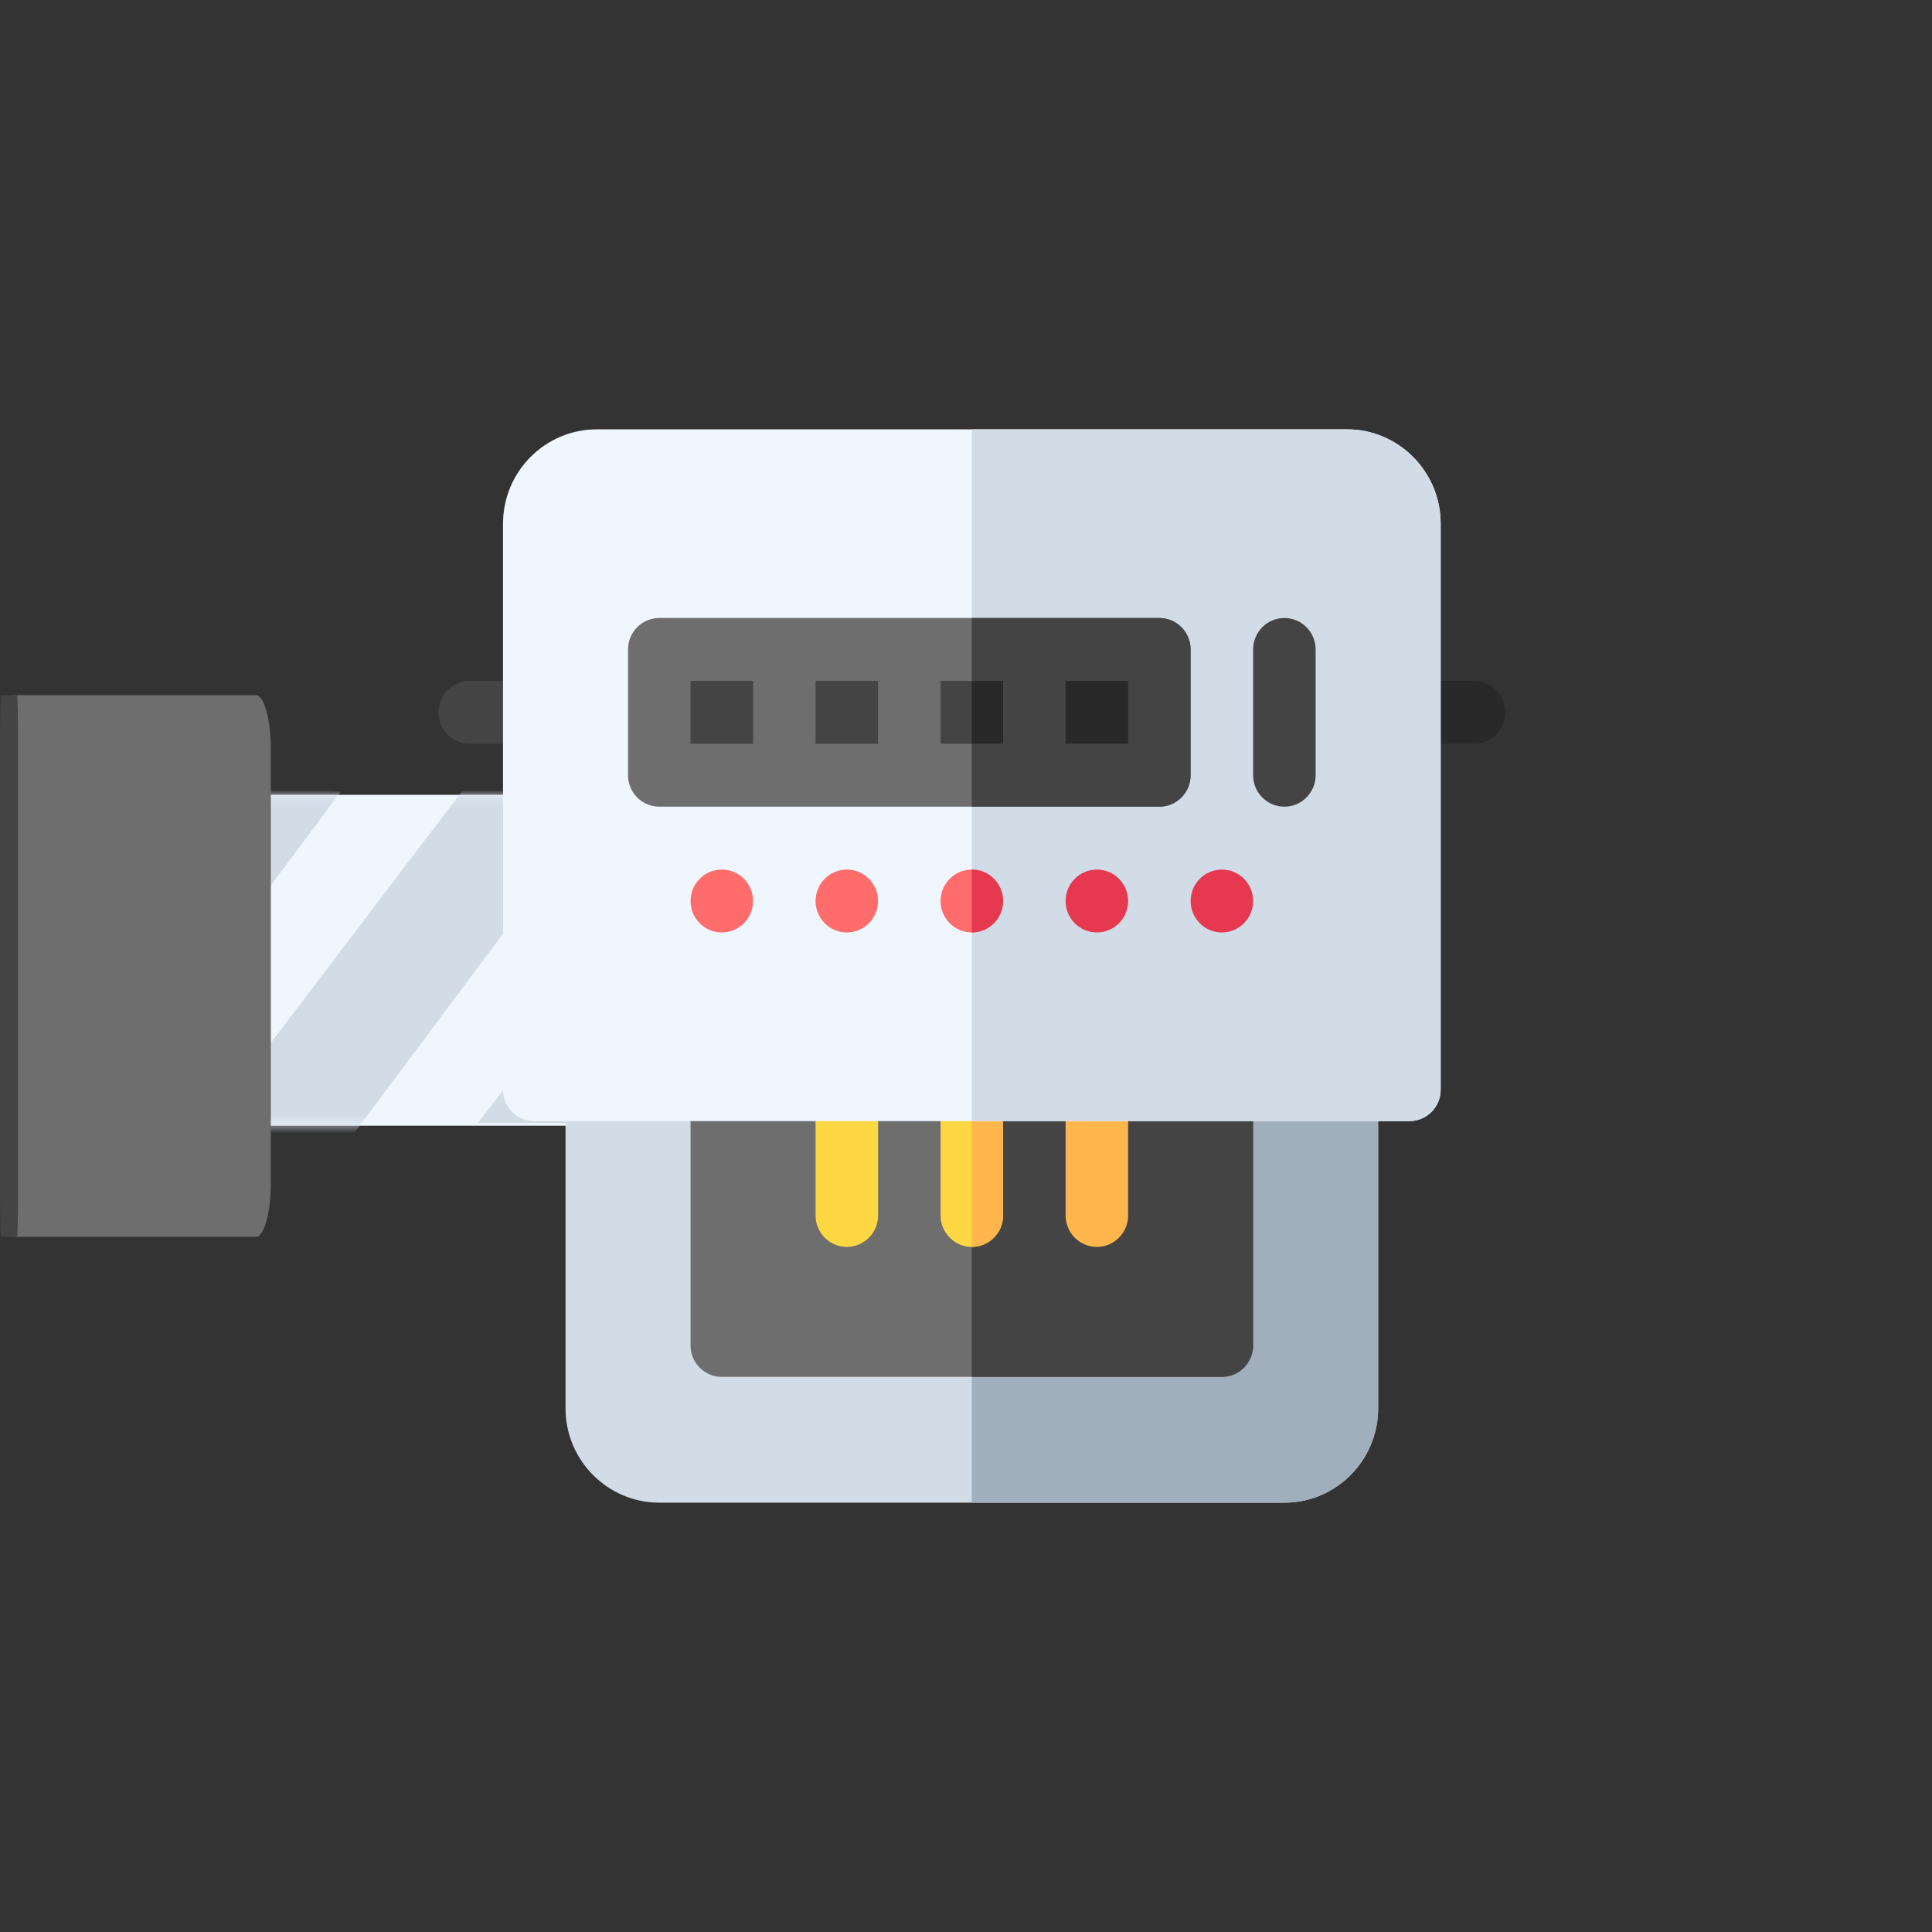<svg width="214" height="214" viewBox="0 0 214 214" fill="none" xmlns="http://www.w3.org/2000/svg">
<rect x="0" y="0" width="214" height="214" fill="#333333" stroke="none"/>
<path d="M59.832 124.693L65.097 124.693L78.844 124.693L100.148 124.693L108.117 124.693L118.734 124.306C121.278 123.434 123.092 121.202 123.092 118.583L123.092 94.145C123.092 90.772 120.082 88.035 116.373 88.035L78.844 88.035L70.033 88.035L59.832 88.035L38.528 88.035L29.489 88.035L19.517 88.035L15.584 88.035C11.874 88.035 8.864 90.772 8.864 94.145L8.864 118.583C8.864 121.955 11.874 124.693 15.584 124.693L59.832 124.693Z" fill="#EFF6FE"/>
<path d="M87.681 101.606L87.681 82.853C87.681 81.895 87.544 80.974 87.299 80.124L86.658 80.834L86.658 81.325L86.696 88.33L80.927 88.33L52.917 124.398L69.981 124.398L87.681 101.606Z" fill="#D2DCE7"/>
<mask id="mask0" mask-type="alpha" maskUnits="userSpaceOnUse" x="8" y="88" width="170" height="37">
<path d="M84.052 124.516L91.809 124.516L112.061 124.516L143.45 124.516L155.191 124.516L170.833 124.132C174.581 123.269 177.254 121.057 177.254 118.463L177.254 94.25C177.254 90.909 172.819 88.197 167.354 88.197L112.061 88.197L99.081 88.197L84.052 88.197L52.663 88.197L39.346 88.197L24.654 88.197L18.859 88.197C13.395 88.197 8.959 90.909 8.959 94.25L8.959 118.463C8.959 121.804 13.395 124.516 18.859 124.516L84.052 124.516Z" fill="#EFF6FE"/>
</mask>
<g mask="url(#mask0)">
<path d="M67.457 87.7L59.584 86.76C59.572 85.796 55.895 82.622 55.64 81.77L25.532 121.381L25.593 126.476L25.796 143.504L67.457 87.7Z" fill="#D2DCE7"/>
<path d="M21.667 126.476L25.532 121.381L25.593 126.476L21.667 126.476Z" fill="#D2DCE7"/>
<path d="M37.747 87.7L29.875 86.76C29.863 85.796 26.186 82.622 25.93 81.77L-4.177 121.381L-4.117 126.476L-3.913 143.504L37.747 87.7Z" fill="#D2DCE7"/>
<path d="M-8.043 126.476L-4.177 121.381L-4.117 126.476L-8.043 126.476Z" fill="#D2DCE7"/>
</g>
<path d="M1.73575e-05 83L1.92861e-06 131C8.64017e-07 134.312 0.741 137 1.654 137L28.346 137C29.259 137 30 134.312 30 131L30 83C30 79.688 29.259 77 28.346 77L1.654 77C0.741 77 1.84221e-05 79.688 1.73575e-05 83V83Z" fill="#6E6E6E"/>
<path d="M1.73575e-05 83L1.92861e-06 131C8.64017e-07 134.312 0.049 137 0.11 137L1.89 137C1.951 137 2 134.312 2 131L2 83C2 79.688 1.951 77 1.89 77L0.11 77C0.049 77 1.84221e-05 79.688 1.73575e-05 83V83Z" fill="#444444"/>
<g clip-path="url(#clip0)">
<path d="M152.652 120.7V155.995C152.652 161.756 147.992 166.444 142.266 166.444H73.027C67.301 166.444 62.642 161.756 62.642 155.995V120.7C62.642 118.777 64.192 117.217 66.103 117.217H149.19C151.101 117.217 152.652 118.777 152.652 120.7Z" fill="#D2DCE7"/>
<path d="M152.652 120.7V155.995C152.652 161.756 147.992 166.444 142.266 166.444H107.647V117.217H149.19C151.101 117.217 152.652 118.777 152.652 120.7Z" fill="#A1AEBC"/>
<path d="M138.804 120.7V149.029C138.804 150.952 137.253 152.512 135.342 152.512H79.951C78.04 152.512 76.49 150.952 76.49 149.029V120.7C76.49 118.777 78.04 117.217 79.951 117.217H135.342C137.253 117.217 138.804 118.777 138.804 120.7Z" fill="#6E6E6E"/>
<path d="M138.804 120.7V149.029C138.804 150.952 137.253 152.512 135.342 152.512H107.647V117.217H135.342C137.253 117.217 138.804 118.777 138.804 120.7Z" fill="#444444"/>
<path d="M93.799 138.115C91.887 138.115 90.337 136.556 90.337 134.632V120.7C90.337 118.776 91.887 117.217 93.799 117.217C95.711 117.217 97.261 118.776 97.261 120.7V134.632C97.261 136.556 95.711 138.115 93.799 138.115Z" fill="#FED843"/>
<path d="M111.108 120.7V134.632C111.108 136.555 109.557 138.115 107.647 138.115C105.736 138.115 104.185 136.555 104.185 134.632V120.7C104.185 118.777 105.736 117.217 107.647 117.217C109.557 117.217 111.108 118.777 111.108 120.7Z" fill="#FED843"/>
<path d="M111.109 120.7V134.632C111.109 136.555 109.558 138.115 107.647 138.115V117.217C109.558 117.217 111.109 118.777 111.109 120.7Z" fill="#FFB64C"/>
<path d="M121.494 138.115C119.582 138.115 118.032 136.556 118.032 134.632V120.7C118.032 118.776 119.582 117.217 121.494 117.217C123.406 117.217 124.956 118.776 124.956 120.7V134.632C124.956 136.556 123.406 138.115 121.494 138.115Z" fill="#FFB64C"/>
<path d="M163.268 82.386H156.114C154.202 82.386 152.652 80.827 152.652 78.903C152.652 76.979 154.202 75.42 156.114 75.42H163.268C165.18 75.42 166.73 76.979 166.73 78.903C166.73 80.827 165.18 82.386 163.268 82.386Z" fill="#292929"/>
<path d="M59.18 82.386H52.025C50.113 82.386 48.563 80.827 48.563 78.903C48.563 76.979 50.113 75.42 52.025 75.42H59.18C61.092 75.42 62.642 76.979 62.642 78.903C62.642 80.827 61.092 82.386 59.18 82.386Z" fill="#444444"/>
<path d="M149.19 47.555H66.104C60.377 47.555 55.718 52.243 55.718 58.004V120.699C55.718 122.622 57.269 124.182 59.18 124.182H156.114C158.025 124.182 159.576 122.622 159.576 120.699V58.004C159.576 52.243 154.916 47.555 149.19 47.555Z" fill="#EFF6FE"/>
<path d="M159.576 58.004V120.699C159.576 122.622 158.025 124.182 156.114 124.182H107.647V47.555H149.19C154.916 47.555 159.576 52.243 159.576 58.004Z" fill="#D2DCE7"/>
<path d="M93.799 103.285C95.711 103.285 97.261 101.725 97.261 99.801C97.261 97.878 95.711 96.318 93.799 96.318C91.887 96.318 90.337 97.878 90.337 99.801C90.337 101.725 91.887 103.285 93.799 103.285Z" fill="#FF6C6C"/>
<path d="M107.647 103.285C109.558 103.285 111.108 101.725 111.108 99.801C111.108 97.878 109.558 96.318 107.647 96.318C105.735 96.318 104.185 97.878 104.185 99.801C104.185 101.725 105.735 103.285 107.647 103.285Z" fill="#FF6C6C"/>
<path d="M111.109 99.801C111.109 101.724 109.558 103.285 107.647 103.285V96.318C109.558 96.318 111.109 97.879 111.109 99.801Z" fill="#E63950"/>
<path d="M121.494 103.285C123.406 103.285 124.956 101.725 124.956 99.801C124.956 97.878 123.406 96.318 121.494 96.318C119.582 96.318 118.032 97.878 118.032 99.801C118.032 101.725 119.582 103.285 121.494 103.285Z" fill="#E63950"/>
<path d="M135.342 103.285C137.254 103.285 138.804 101.725 138.804 99.801C138.804 97.878 137.254 96.318 135.342 96.318C133.43 96.318 131.88 97.878 131.88 99.801C131.88 101.725 133.43 103.285 135.342 103.285Z" fill="#E63950"/>
<path d="M79.951 103.285C81.863 103.285 83.413 101.725 83.413 99.801C83.413 97.878 81.863 96.318 79.951 96.318C78.04 96.318 76.49 97.878 76.49 99.801C76.49 101.725 78.04 103.285 79.951 103.285Z" fill="#FF6C6C"/>
<path d="M128.418 68.453H73.027C71.116 68.453 69.565 70.013 69.565 71.936V85.868C69.565 87.791 71.116 89.352 73.027 89.352H128.418C130.329 89.352 131.88 87.791 131.88 85.868V71.936C131.88 70.013 130.329 68.453 128.418 68.453Z" fill="#6E6E6E"/>
<path d="M131.88 71.936V85.868C131.88 87.791 130.33 89.352 128.419 89.352H107.647V68.453H128.419C130.33 68.453 131.88 70.013 131.88 71.936Z" fill="#444444"/>
<path d="M76.49 75.42H83.414V82.386H76.49V75.42Z" fill="#444444"/>
<path d="M90.337 75.42H97.261V82.386H90.337V75.42Z" fill="#444444"/>
<path d="M104.185 75.42H111.109V82.386H104.185V75.42Z" fill="#444444"/>
<path d="M107.647 75.42H111.109V82.386H107.647V75.42Z" fill="#292929"/>
<path d="M118.032 75.42H124.956V82.386H118.032V75.42Z" fill="#292929"/>
<path d="M142.266 89.352C140.354 89.352 138.804 87.792 138.804 85.868V71.936C138.804 70.013 140.354 68.453 142.266 68.453C144.178 68.453 145.728 70.013 145.728 71.936V85.868C145.728 87.792 144.178 89.352 142.266 89.352Z" fill="#444444"/>
</g>
<defs>
<clipPath id="clip0">
<rect width="118.167" height="118.889" fill="white" transform="translate(48.563 47.555)"/>
</clipPath>
</defs>
</svg>
